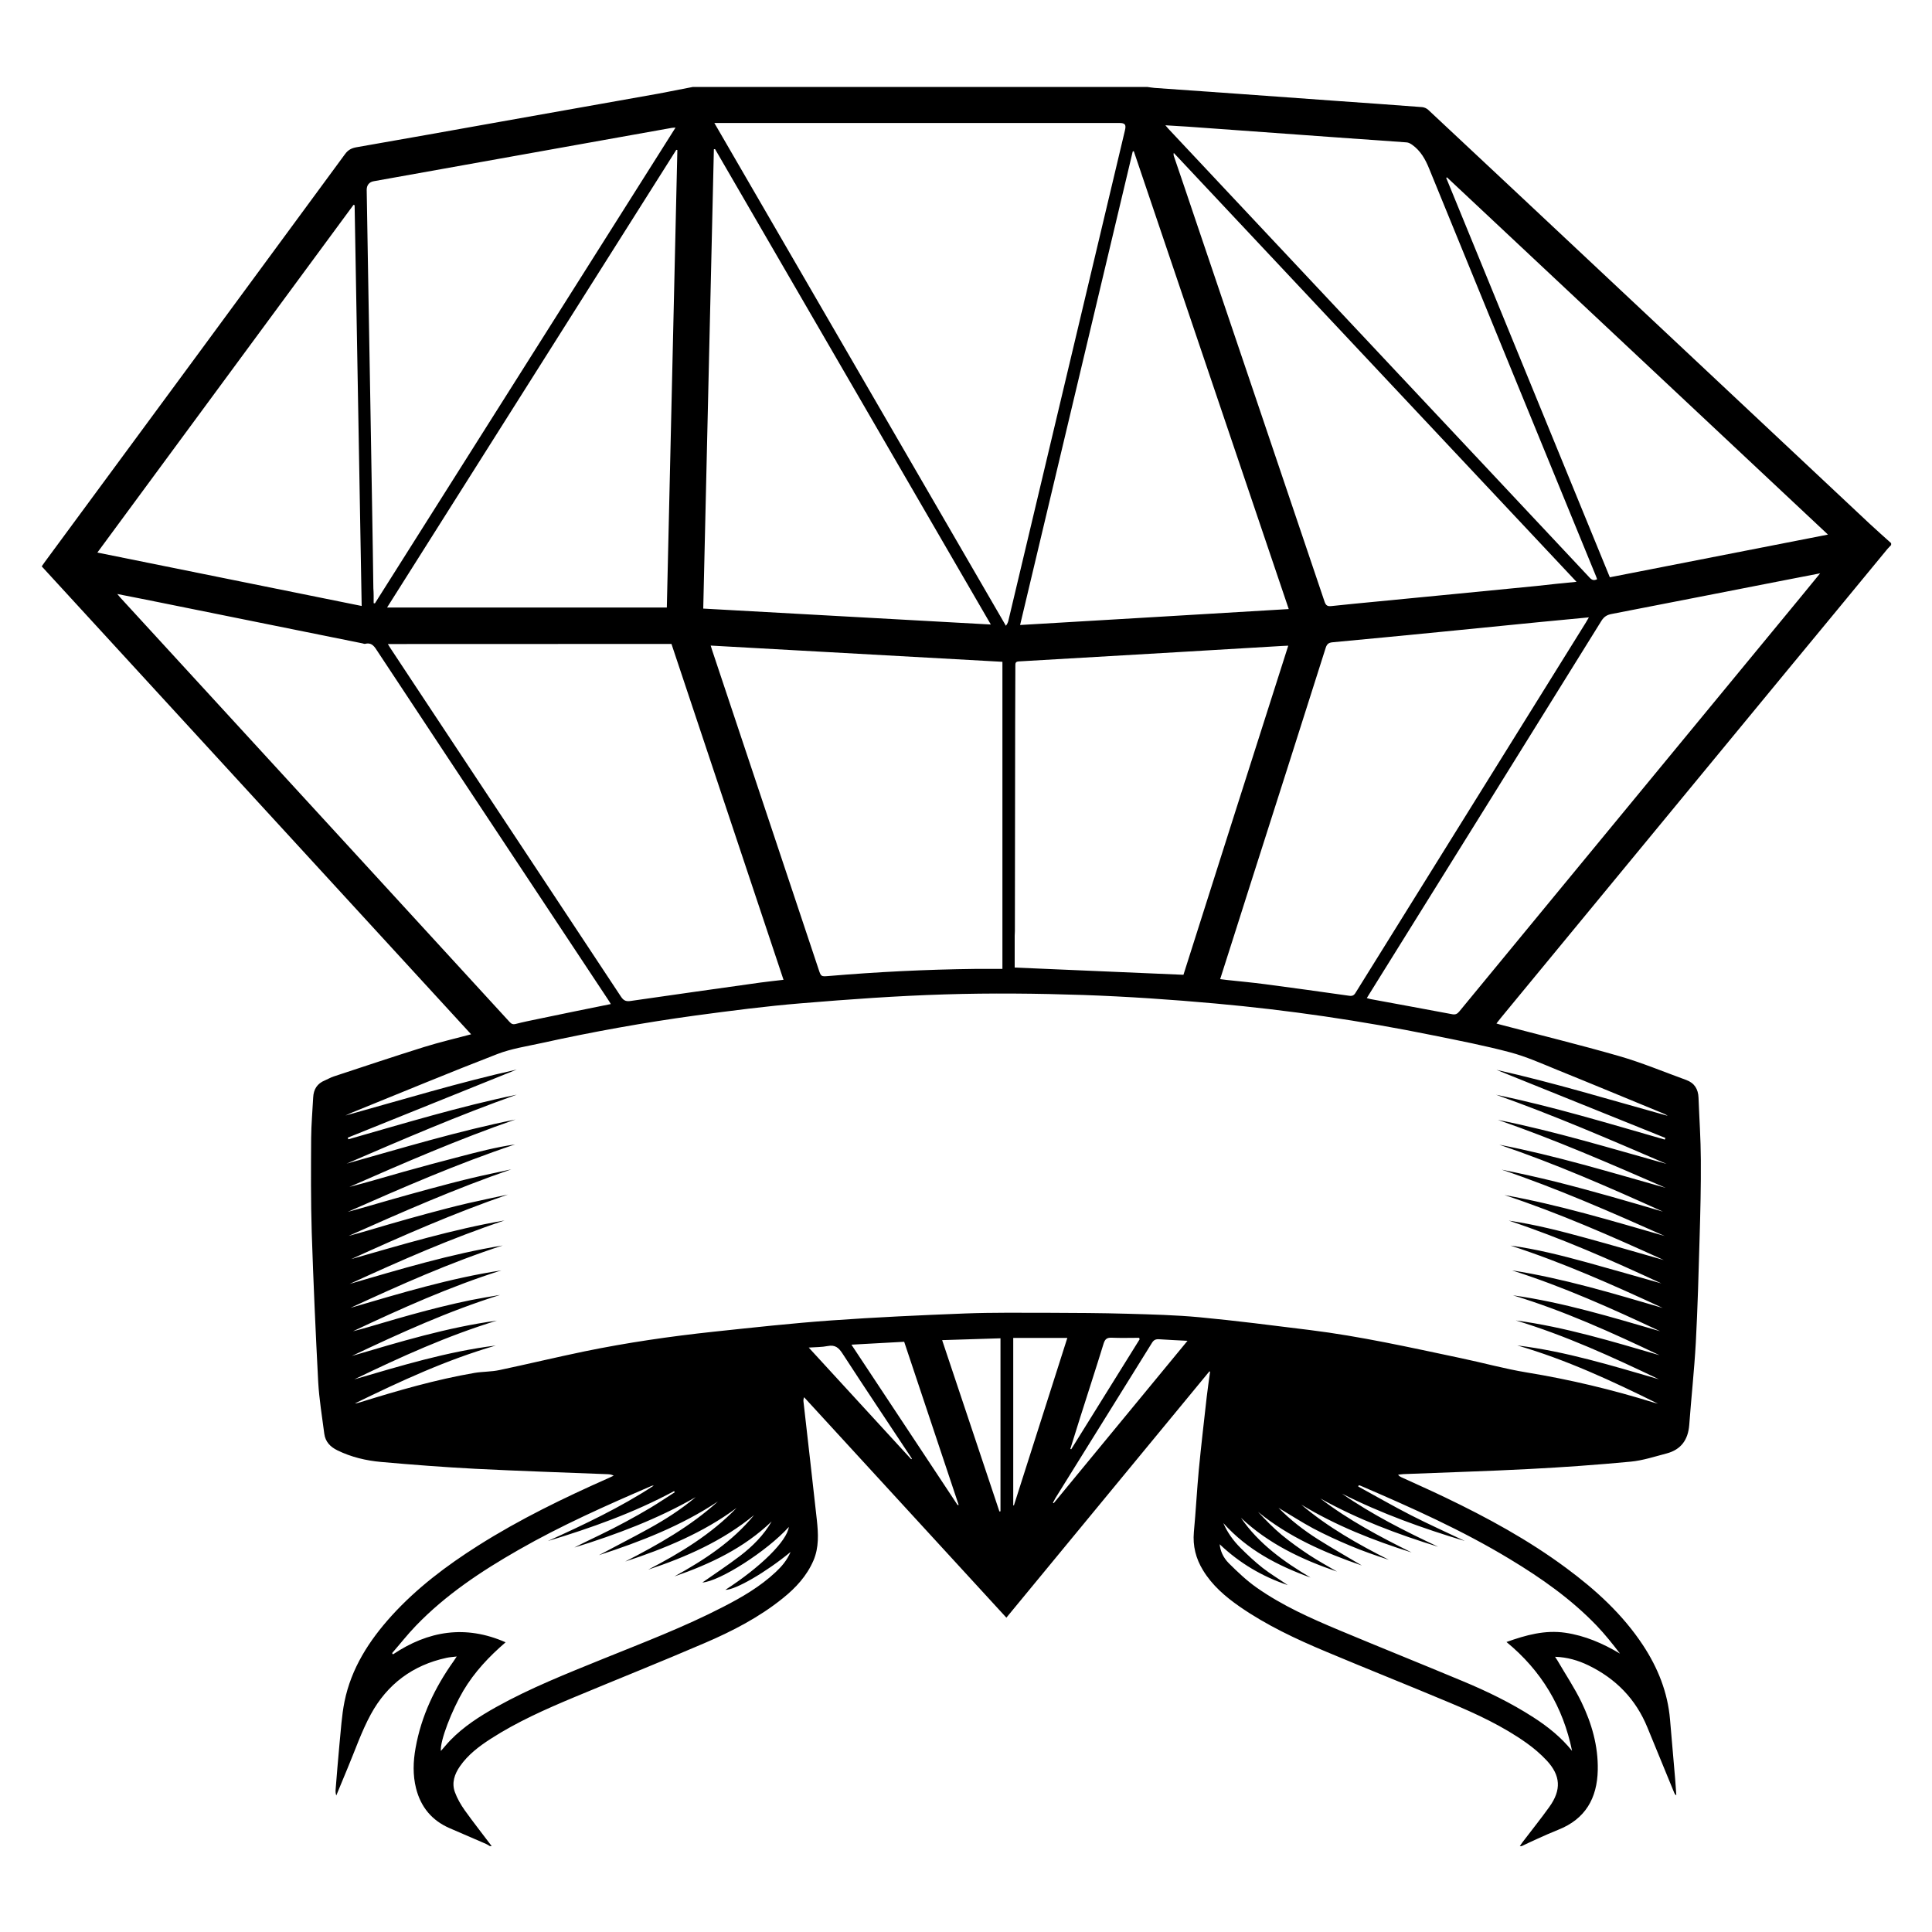 <?xml version="1.0" encoding="utf-8"?>
<svg version="1.1" id="Layer_1" xmlns="http://www.w3.org/2000/svg" xmlns:xlink="http://www.w3.org/1999/xlink" x="0px" y="0px"
	 viewBox="0 0 2000 2000" style="enable-background:new 0 0 2000 2000;" xml:space="preserve">
<g>
	<g>
		<path d="M717.3,90c156.8,0,313.6,0,470.3,0c2.5,0.3,5,0.8,7.5,1c28.8,2.1,57.6,4.1,86.4,6.1c33.7,2.4,67.4,4.9,101.1,7.3
			c29.9,2.1,59.8,4.2,89.7,6.5c2.1,0.2,4.6,1.3,6.2,2.8c56.1,52.4,112,104.9,168,157.4c96.4,90.5,192.9,180.9,289.3,271.4
			c7.2,6.7,14.6,13.2,21.9,19.8c0,0.6,0,1.3,0,1.9c-1.2,1.3-2.4,2.5-3.6,3.8c-35,42.5-70,85-105.1,127.4
			c-97.2,118-194.5,235.9-291.7,353.9c-2.7,3.2-5.3,6.5-8.2,10.2c1.5,0.4,2.2,0.7,3,0.9c41.3,10.9,82.8,21,123.8,32.8
			c23.7,6.8,46.5,16.4,69.7,24.8c8.5,3.1,12.4,9.5,12.7,18.4c0.8,21.3,2.3,42.7,2.4,64c0.2,27.3-0.5,54.6-1.3,81.8
			c-1,35.9-2,71.7-3.9,107.6c-1.6,28.5-4.7,56.9-6.8,85.3c-1.2,15.3-8.4,25.5-23.4,29.5c-12.3,3.2-24.6,7.3-37.2,8.5
			c-34.9,3.3-69.9,5.8-104.9,7.6c-43.5,2.3-87,3.5-130.5,5.3c-1.8,0.1-3.6,0.4-5.4,0.6c1.1,1.5,2.1,2,3.3,2.6
			c15.2,7,30.5,13.7,45.6,21c43.6,20.9,86,44,125,72.9c30.6,22.6,58.5,48,79.6,80c15.4,23.4,25.6,48.7,28,76.9
			c1.7,20.5,3.6,41,5.3,61.5c0.5,5.7,0.8,11.3,1.2,17c-1.3-0.8-1.7-1.6-2.1-2.5c-9.3-22.6-18.5-45.1-27.8-67.7
			c-12-29.4-32.7-50.6-61.2-64.4c-10.6-5.1-21.8-8.4-34.4-8.8c1,1.6,1.7,2.6,2.4,3.7c8.3,14.3,17.6,28.2,24.8,43
			c10.7,22.1,17.5,45.6,17,70.5c-0.6,29.2-12.8,50.8-41,61.9c-7.3,2.9-14.4,6.1-21.5,9.3c-5.5,2.4-10.9,5.1-16.3,7.6
			c-0.6,0-1.3,0-1.9,0c1-1.4,1.9-2.9,3-4.3c9.2-12.1,18.7-23.9,27.5-36.2c12.7-17.6,11.9-32.6-2.8-48.3
			c-6.2-6.6-13.2-12.6-20.5-17.8c-24.7-17.6-52.1-30.3-79.8-41.9c-42.6-17.9-85.6-35-128.2-52.9c-31-13-61.5-27.3-89.3-46.6
			c-14.8-10.3-28.3-21.9-37.8-37.5c-7.5-12.2-10.8-25.3-9.5-39.7c2-21.4,3.1-42.9,5.1-64.3c2.4-25.2,5.4-50.4,8.2-75.6
			c1-8.7,2.3-17.4,3.5-26.1c-0.3-0.1-0.5-0.2-0.8-0.2c-69.9,84.9-139.9,169.7-210.1,254.9c-70.1-76.4-139.8-152.3-209.4-228.2
			c-0.8,2.1-0.8,3.5-0.6,4.9c4.6,40.7,9.3,81.4,13.8,122.2c1.5,14.1,2.3,28.3-3.5,41.9c-6.9,16-18.3,28.3-31.6,39
			c-24.5,19.8-52.4,34.2-81.1,46.5c-44.6,19.2-89.8,37.2-134.6,55.9c-29.9,12.5-59.5,25.6-86.8,43.2c-12.1,7.8-23.6,16.5-31.9,28.5
			c-5.6,8.1-8.7,17.1-5.2,26.7c2.4,6.6,6.1,13,10.2,18.8c9,12.6,18.6,24.7,27.9,37.1c-0.6,0-1.3,0-1.9,0c-1.3-0.8-2.6-1.7-4-2.3
			c-12.6-5.5-25.2-10.9-37.7-16.3c-18.4-8-29.8-21.9-34.7-41.2c-3.5-13.9-3-27.9-0.5-41.8c5.9-33.1,20-62.7,39.4-89.9
			c0.9-1.3,1.8-2.7,3.2-4.8c-4.3,0.5-7.5,0.7-10.6,1.4c-35,7.5-61.4,27.4-78.3,58.4c-9.7,17.8-16.3,37.3-24.2,56.1
			c-3.9,9.3-7.7,18.7-11.6,28c-0.7-2.1-0.8-4-0.7-5.8c1.3-15.7,2.5-31.5,4-47.2c1.5-14.7,2.3-29.7,5.2-44.1
			c7-34.6,25.5-63.3,48.9-89.1c26.1-28.7,56.8-51.8,89.3-72.4c43.2-27.4,89.1-49.6,135.8-70.3c1.6-0.7,3.1-1.5,4.7-2.2
			c-2.2-1.2-4.1-1.4-5.9-1.5c-45.7-1.8-91.5-3.3-137.2-5.6c-32.6-1.7-65.2-4.2-97.8-7.1c-15.5-1.4-30.8-5-45.1-12
			c-7.4-3.6-12.5-8.9-13.6-17.2c-2.3-17.9-5.3-35.7-6.3-53.6c-2.7-51.6-5-103.2-6.7-154.9c-1-32.5-0.8-65.1-0.6-97.6
			c0.1-14,1.4-28,2.1-42c0.4-8.5,4.2-14.5,12.2-17.7c3.1-1.3,6-3.1,9.2-4.1c31.2-10.3,62.3-20.7,93.6-30.5
			c15.8-4.9,31.9-8.7,48.5-13.1c-148.3-161.6-296.4-323-444.5-484.4c1.1-1.5,1.9-2.7,2.7-3.9c103.8-140.9,207.7-281.8,311.3-422.9
			c3.2-4.4,6.8-6.2,12-7.1c49.3-8.6,98.6-17.4,147.8-26.2c54.9-9.8,109.9-19.5,164.8-29.3C693.9,94.6,705.6,92.2,717.3,90z
			 M534.9,1107.2c-57.4,23.1-116.1,46.8-174.9,70.5c0.2,0.6,0.4,1.1,0.6,1.7c57.8-16.5,115.4-34,174.3-46.2
			c-59.8,21.2-117.9,46.3-176.1,71.4c58-16.3,115.7-33.8,174.8-45.7c-58.6,20.3-115.3,44.9-171.9,69.8c19-4.9,37.7-10.5,56.5-15.8
			c19-5.3,38.1-10.5,57.2-15.4c18.8-4.9,37.6-9.9,57.8-12.8c-59.8,20-116.6,44.8-173.2,69.8c14.1-3.7,28.1-7.9,42.1-11.9
			c14.1-4,28.2-8,42.4-11.8c14.2-3.8,28.3-7.6,42.6-11c14-3.4,28.1-6.2,42.2-9.3c-57.5,19.8-113,44.2-168.4,68.9
			c13.7-3.6,27.2-7.7,40.8-11.7c13.8-4,27.6-7.9,41.4-11.6c13.7-3.7,27.4-7.3,41.2-10.5c13.8-3.2,27.7-6,41.5-9
			c-55.5,19.1-109,42.6-162.2,66.8c52.5-15,104.8-30.7,158.7-40c-54.9,18.3-107.8,41.6-160.3,65.7c52.3-15.2,104.5-31,158.4-39.8
			c-54.2,17.6-106,40.7-157.6,64.6c51.6-15.1,103-30.7,156.2-38.8c-53,16.7-103.5,39.4-153.6,63c10.2-2.5,20.2-5.6,30.2-8.5
			c10.1-3,20.2-5.9,30.3-8.7c10.1-2.8,20.3-5.5,30.5-8c10.2-2.5,20.5-4.9,30.8-7c10.1-2,20.3-3.7,30.5-5.4
			c-53.2,16.6-103.5,39.5-153.5,63.2c49.5-14.6,98.8-29.6,150.2-36.6c-51.2,15.6-99.6,37.6-147.6,60.8c48.3-14.1,96.3-28.8,146.4-35
			c-50.8,14.7-98.5,36.8-145.8,59.9c2-0.1,3.7-0.6,5.5-1.2c39-12.1,78.2-23.5,118.5-30.4c8.4-1.4,17.2-1.1,25.6-2.9
			c29.3-6.2,58.4-13.2,87.8-19.3c44.2-9.1,88.9-15.6,133.8-20.4c40.6-4.3,81.2-8.8,121.9-11.7c46.1-3.3,92.3-5.4,138.5-7.2
			c28.7-1.1,57.5-0.7,86.2-0.7c27.4,0.1,54.9,0.2,82.3,1c24.7,0.7,49.5,1.3,74.1,3.6c38.1,3.6,76.1,8.5,114,13.2
			c52.6,6.5,104.3,18.1,156,29c23.1,4.8,45.9,11.2,69.1,15c44.6,7.3,88.4,17.8,131.5,31.2c1.3,0.4,2.7,0.7,4.1,1.1
			c-47.2-23.4-94.9-45.6-145.6-60.3c50.1,6.1,98.2,21,146.6,35c-48.3-23.1-96.8-45.4-148.2-60.9c50.8,6.8,99.7,21.7,148.8,36
			c-49.4-23.5-99.2-46.1-151.7-62c52,7.3,102.1,22.6,152.4,37.2c-50.1-23.6-100.5-46.2-153.4-63c53.2,8.3,104.6,23.8,156.1,38.9
			c-51.6-23.9-103.5-47-157.7-64.6c26.7,3.6,52.8,10.2,78.7,17.3c25.9,7.1,51.7,14.6,77.6,21.9c-51.7-24-103.8-47-158-65
			c27.4,4,54.2,10.9,80.8,18.2c26.6,7.3,53.1,15,79.7,22.6c-54.1-24.6-108.4-48.6-165-67.3c56.3,10.1,111,26.6,165.9,42.4
			c-55.5-24.7-111.1-49.2-168.8-68.7c18.8,3.8,37.6,8,56.3,12.6c18.7,4.7,37.3,9.8,55.9,15c18.3,5.1,36.5,10.6,54.8,15.9
			c-55.7-25.2-111.5-49.7-169.4-69.3c58.4,11.3,115.2,28.6,172.3,44.7c-57.3-24.9-114.6-50-173.8-70.4
			c59.1,11.8,116.7,29.4,174.7,45.6c-58.4-25.1-116.6-50.4-176.6-71.6c59.1,12.2,116.8,29.8,174.7,46.4c0.2-0.6,0.4-1.1,0.6-1.7
			c-58.8-23.7-117.5-47.4-174.9-70.5c58.8,13.1,117.8,31.1,177.3,47.6c-1.2-0.9-2.4-1.5-3.7-2.1c-37-15.2-73.9-30.6-111-45.6
			c-15.9-6.5-31.8-13.6-48.3-18c-26.3-7-53.1-12.2-79.8-17.6c-74.6-15.2-149.9-26.2-225.7-33c-45.4-4.1-91-7.2-136.5-8.8
			c-47.8-1.6-95.7-2.1-143.5-0.6c-49.5,1.5-99.1,5.1-148.5,9.2c-36.7,3-73.3,7.8-109.8,12.7c-53.2,7.3-106.1,16.8-158.6,28.4
			c-15.5,3.4-31.6,5.8-46.3,11.5c-49.2,19-97.9,39.3-146.8,59.1c-1.8,0.7-3.6,1.4-5.3,2.2c-1.7,0.7-3.4,1.5-5,2.3
			C417.1,1138.2,476.2,1120.3,534.9,1107.2z M739.5,127.3c100.9,174.1,201.4,347.3,301.8,520.5c1.7-2.2,2.3-4,2.7-5.8
			c20.7-86.8,41.3-173.6,61.9-260.4c19.5-82.2,39.1-164.3,58.6-246.5c1.5-6.2,0.2-7.8-6-7.8c-137.7,0-275.5,0-413.2,0
			C743.7,127.3,742.1,127.3,739.5,127.3z M401.5,666.7c1.1,1.8,1.8,3,2.6,4.2c8.7,13.2,17.4,26.4,26.1,39.5
			c70.9,107.1,141.8,214.1,212.6,321.3c3,4.6,5.8,5.2,10.7,4.4c44.6-6.5,89.3-12.7,134-19c7.7-1.1,15.5-1.8,23.6-2.8
			c-38.8-116.3-77.4-232.1-116-347.7C597.1,666.7,499.8,666.7,401.5,666.7z M735.7,668.3c0.7,2.1,1.1,3.7,1.6,5.1
			c36.6,109.9,73.3,219.8,110,329.7c2.6,7.9,2.6,7.9,10.2,7.3c50.6-4.3,101.2-6.8,151.9-7.4c9.2-0.1,18.4,0,28.3,0
			c0-106.3,0-211.8,0-317.9C937.2,679.5,836.7,673.9,735.7,668.3z M1333.6,668.4c-2.6,0.1-4.5,0.2-6.4,0.3
			c-36.6,2.2-73.2,4.3-109.8,6.5c-54.3,3.2-108.6,6.4-162.8,9.5c-3.7,0.2-3.5,2.2-3.5,4.8c-0.1,19.5-0.2,38.9-0.2,58.4
			c-0.1,72-0.2,144-0.3,216c0,1.6-0.2,3.2-0.2,4.8c0,11.3,0,22.6,0,32.9c58.4,2.5,116.3,5,174.7,7.5
			C1260.9,896.2,1297.1,782.7,1333.6,668.4z M1263.1,1013.6c2.9,0.3,5.1,0.6,7.3,0.9c13,1.4,26,2.6,39,4.3
			c29.1,3.8,58.1,7.9,87.2,12c3.4,0.5,5.1-0.4,6.8-3.3c79.4-127.7,158.9-255.4,238.3-383.1c1-1.6,1.9-3.2,3.1-5.3
			c-17.3,1.7-33.8,3.2-50.3,4.8c-34.3,3.4-68.6,6.8-102.8,10.2c-37.5,3.7-74.9,7.3-112.4,10.8c-3.8,0.4-5.6,1.7-6.9,5.6
			c-26.1,82.5-52.5,164.9-78.8,247.3C1283.6,949.5,1273.4,981.2,1263.1,1013.6z M740.2,154.3c-0.4,0.1-0.8,0.2-1.2,0.2
			c-3.7,158.4-7.3,316.9-11,475.5c99.2,5.5,197.9,11,297.7,16.5C930.2,482,835.2,318.1,740.2,154.3z M386.8,624.4
			c0.4,0.1,0.9,0.2,1.3,0.2c103.6-164,207.2-328,311.2-492.5c-1.8,0.1-2.9,0.1-4,0.3c-17.7,3.1-35.5,6.3-53.2,9.5
			c-85.1,15.2-170.1,30.4-255.2,45.7c-4.7,0.8-7.3,4.1-7.3,8.9c0.7,37.6,1.3,75.3,1.9,112.9c0.6,36.2,1.3,72.4,1.9,108.6
			c0.6,37.5,1.3,75,1.9,112.5c0.4,26.2,0.9,52.3,1.2,78.5C386.9,614,386.8,619.2,386.8,624.4z M632.3,1039.4c-1-1.7-1.8-3.1-2.7-4.4
			c-30.7-46.4-61.5-92.8-92.2-139.2c-48.8-73.7-97.6-147.3-146.3-221.1c-3.2-4.9-5.9-10-13.1-8.2c-0.8,0.2-1.9-0.3-2.8-0.5
			c-22.8-4.6-45.6-9.2-68.4-13.8c-46.9-9.5-93.7-19-140.6-28.4c-14.6-3-29.2-5.8-44.8-8.9c1.6,1.8,2.4,2.9,3.4,4
			c86.1,93.8,172.2,187.6,258.2,281.4c48.2,52.5,96.4,105.1,144.6,157.7c1.8,1.9,3.3,2.7,6.2,2c7.6-2,15.2-3.5,22.9-5.1
			C581.7,1049.6,606.7,1044.6,632.3,1039.4z M701.2,155.3c-0.4-0.1-0.7-0.1-1.1-0.2c-99.6,157.7-199.3,315.4-299.4,473.8
			c97.1,0,193.3,0,289.6,0C694,470.9,697.6,313.1,701.2,155.3z M1334.1,630.5c-53.7-158.7-107.1-316.3-160.4-474
			c-0.4,0.1-0.8,0.2-1.1,0.3C1133.8,319.9,1095,483,1056,647C1148.9,641.5,1241.1,636.1,1334.1,630.5z M1414.9,1033.2
			c1.6,0.4,2.8,0.9,4.1,1.1c28.1,5.2,56.1,10.3,84.2,15.6c3.5,0.7,5.4-0.3,7.6-3c32.6-39.7,65.3-79.3,98-119
			c85.1-103.2,170.1-206.4,255.1-309.6c6.6-8,13.1-15.9,20.3-24.8c-13.3,2.6-25.4,4.9-37.6,7.3c-59.4,11.6-118.9,23.3-178.3,34.8
			c-4.7,0.9-7.7,2.7-10.4,6.9c-76.6,123.4-153.4,246.8-230.2,370.1C1423.4,1019.5,1419.2,1026.2,1414.9,1033.2z M1632,602.3
			c-139.4-148.4-278.1-296.2-416.9-444c-0.4,1.5-0.2,2.6,0.2,3.6c7.6,22.3,15.2,44.6,22.7,67c44.4,131.3,88.9,262.6,133.2,394
			c1.4,4.1,3.2,4.9,7.1,4.5c15.4-1.7,30.8-3.1,46.2-4.6c27.5-2.7,54.9-5.4,82.4-8c27.9-2.7,55.9-5.5,83.8-8.2
			C1604.2,605,1617.6,603.7,1632,602.3z M1206.4,129.7c1.7,2,2.4,2.8,3.1,3.6c20.3,21.6,40.6,43.2,60.9,64.9
			c61.7,65.7,123.3,131.4,185,197.1c63.4,67.6,126.9,135.1,190.2,202.7c2.2,2.4,4.4,3.3,7.7,1.6c-0.7-2-1.3-3.7-2.1-5.5
			c-57.3-139.8-114.6-279.5-171.7-419.4c-4-9.9-8.9-18.6-17.6-24.8c-1.7-1.2-3.8-2.4-5.8-2.5c-19.7-1.5-39.4-2.8-59.2-4.2
			c-55.8-4-111.6-8.1-167.5-12.1C1222.3,130.7,1215,130.3,1206.4,129.7z M367.1,212.4c-0.4-0.1-0.8-0.2-1.1-0.4
			c-88.3,119.8-176.5,239.6-265.2,360c91.8,18.5,182.5,36.9,273.6,55.3C371.9,488.8,369.5,350.6,367.1,212.4z M1497.9,183.6
			c-0.3,0.2-0.5,0.4-0.8,0.5c56.5,137.8,112.9,275.6,169.4,413.5c75.2-14.7,150-29.3,225.8-44.2
			C1760.5,429.8,1629.2,306.7,1497.9,183.6z M1262.6,1598.6c0.6,6.3,3.2,13.4,9.6,19.8c9,8.9,18.3,17.8,28.7,25.1
			c26.6,18.7,56.3,31.9,86.2,44.4c42.3,17.7,85,34.8,127.3,52.5c25.2,10.5,49.7,22.4,72.7,37.2c15.1,9.7,29,20.8,40.3,34.9
			c-9.3-45.4-31.7-83-67.9-112.7c20.4-7.3,39.9-12.6,60.8-9.6c20.5,3,38.9,11,56.7,21.6c-7.7-10.1-15.6-20-24.2-29
			c-26.4-27.5-57.3-49.2-89.8-68.8c-49.2-29.8-101.6-53.2-154.4-75.9c-0.6-0.3-1.3-0.4-2-0.6c-0.2,0.4-0.4,0.9-0.6,1.3
			c18.2,9.9,36.1,20.3,54.5,29.7c18.4,9.4,37.2,17.8,55.8,26.7c-43.6-13.1-86.4-28.4-127.1-49c31.3,21.8,65.2,38.8,99.6,55
			c-42.2-13-83.3-28.4-122-50c29.3,22.5,61.6,39.6,94.5,55.9c-39.8-12.5-78.4-27.8-114.2-49.5c27.5,23.4,58.6,40.9,90.6,57.1
			c-13.4-4.4-26.8-9-39.8-14.5c-13.1-5.5-26-11.4-38.5-18c-12.3-6.6-24.1-14.3-35.9-21.3c12.2,12.5,26.2,23.3,41.2,32.8
			c14.8,9.3,30.1,18,45.1,26.9c-38.5-13.2-75.5-29.4-107.5-55.5c7.9,8.4,15.8,16.6,24.6,23.9c9,7.4,18.5,14.2,28.2,20.6
			c9.4,6.2,19.3,11.6,29,17.3c-36.6-12.5-71-28.8-99.5-55.7c18.5,27,44.4,45.4,72.1,61.9c-34.1-12.3-65.6-28.8-90.3-56.4
			c4.2,9.8,10.3,18.2,17.7,25.6c7.3,7.3,14.9,14.4,23,20.8c8.1,6.3,17,11.6,26,17.8C1306.4,1631.9,1283,1618,1262.6,1598.6z
			 M567.1,1595.3c37.6-17.1,75-34.7,109.7-57.4c-0.9-0.1-1.6,0.1-2.3,0.3c-46.8,20.2-93.5,40.9-137.8,66.3
			c-38.5,22-75.3,46.4-106.2,78.5c-8.7,9-16.4,18.9-24.6,28.3c0.3,0.4,0.6,0.9,0.9,1.3c36.5-24.4,75-30.8,116.6-12.5
			c-17.1,14.7-32.3,30.8-43.8,50.2c-11.7,19.8-24.3,51.9-23.2,62.3c3.3-3.7,6.4-7.6,9.8-11.1c13.8-14.2,30.3-24.8,47.5-34.4
			c35.3-19.7,72.8-34.5,110.2-49.7c42-17,84.3-33.1,124.6-53.9c19.5-10,38.4-21,54.5-36.1c6.1-5.7,11.6-12,15.4-20.8
			c-25.3,20.9-57.2,39.4-67.5,39.2c36.6-23.6,63.8-50.6,65.7-65.1c-22.7,25.2-71.9,56.4-89.5,57.5c12.4-8.7,26.1-17.7,39.1-27.6
			c12.9-9.9,24.4-21.4,32.6-35.6c-28.7,27.6-63.6,44.1-100.6,56.9c30.7-17,59.9-35.9,82.4-63.5c-32.5,26.8-70.2,43.4-109.6,56.5
			c33.3-17.3,65.2-36.6,91.5-63.9c-34.9,25.9-74.4,42.1-115.3,55.5c34.1-17.5,67.4-36.3,96-62.2c-38.1,25.3-80.1,41.6-123.2,55.6
			c17.1-9.2,34.5-18,51.5-27.4c17.1-9.4,33.6-20,48.7-32.7c-39.6,22.8-82.1,38.7-125.6,52.2c8.7-4.6,17.6-8.7,26.4-13
			c9-4.4,18-8.9,26.8-13.7c8.7-4.7,17.3-9.5,25.8-14.6c8.4-5.1,16.6-10.6,24.9-15.9c-0.2-0.4-0.5-0.8-0.7-1.2
			C656.1,1566.1,612,1581.7,567.1,1595.3z M1034.6,1564.7c0.4-0.1,0.7-0.1,1.1-0.2c0-59.6,0-119.2,0-179.1
			c-20.1,0.6-39.8,1.2-60.4,1.9C995.3,1447,1014.9,1505.9,1034.6,1564.7z M1048.9,1385c0,58.2,0,115.7,0,173.3
			c0.2,0,0.5,0.1,0.7,0.1c18.4-57.7,36.8-115.3,55.3-173.4C1085.8,1385,1067.6,1385,1048.9,1385z M991.3,1558c0.4,0,0.8-0.1,1.1-0.1
			c-18.8-56.3-37.6-112.5-56.4-168.9c-18.1,1-35.9,2-54.6,3C918.4,1447.8,954.8,1502.9,991.3,1558z M1090,1555.6
			c0.3,0.2,0.5,0.3,0.8,0.5c46-55.8,92-111.6,138.5-168.1c-10.5-0.6-19.8-0.9-29.2-1.6c-3.7-0.3-5.8,0.7-7.7,3.9
			c-33.2,53.5-66.5,107-99.8,160.5C1091.8,1552.3,1090.9,1554,1090,1555.6z M1108,1499.9c0.3,0.1,0.6,0.3,0.9,0.4
			c23.6-37.9,47.2-75.8,70.8-113.8c-0.1-0.5-0.3-1.1-0.4-1.6c-9.5,0-19,0.3-28.5-0.1c-4.8-0.2-6.8,1.3-8.3,5.9
			c-8,26-16.5,51.9-24.7,77.9C1114.5,1479,1111.2,1489.5,1108,1499.9z M943.3,1510.6c0.2-0.2,0.5-0.4,0.7-0.6
			c-23.9-36.2-48.1-72.2-71.7-108.6c-4-6.2-7.7-9.5-15.4-8c-6.1,1.2-12.5,1.1-19.7,1.6C873.1,1434.1,908.2,1472.3,943.3,1510.6z"/>
	</g>
</g>
</svg>
